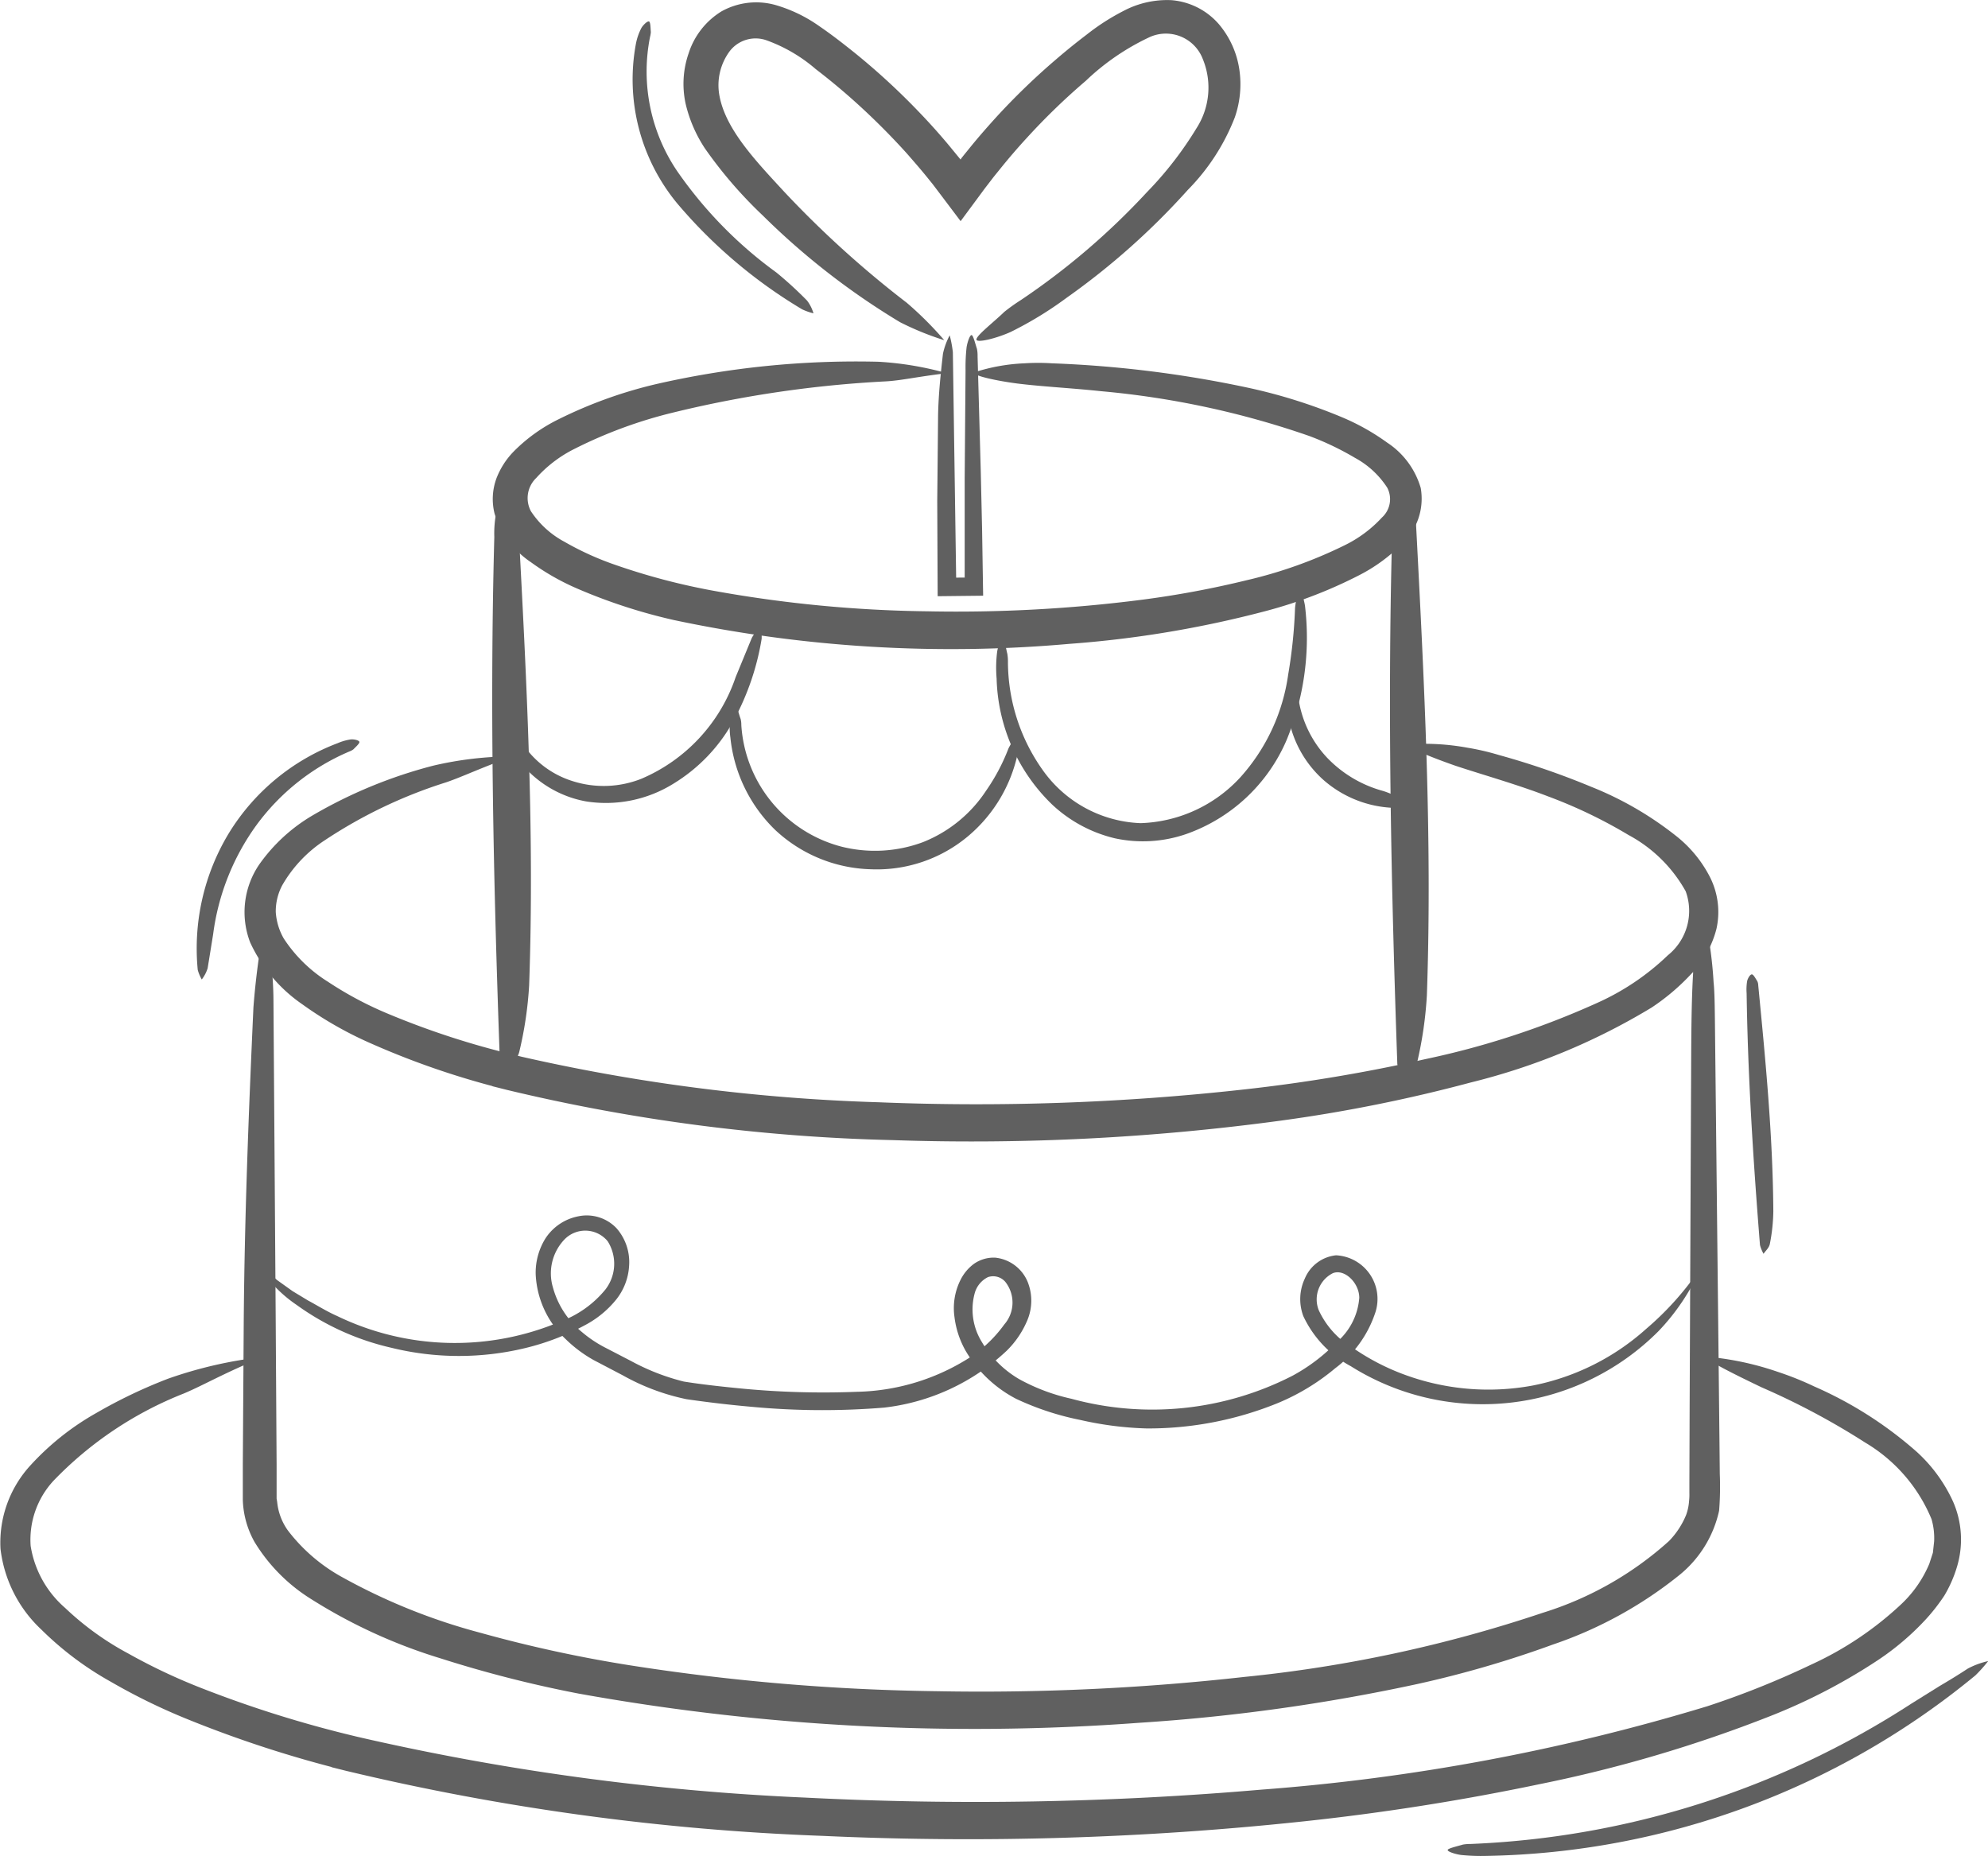 <svg xmlns="http://www.w3.org/2000/svg" xmlns:xlink="http://www.w3.org/1999/xlink" width="75.501" height="70.491" viewBox="0 0 75.501 70.491">
  <defs>
    <clipPath id="clip-path">
      <rect id="Rectángulo_3" data-name="Rectángulo 3" width="75.501" height="70.491" fill="none"/>
    </clipPath>
  </defs>
  <g id="Grupo_40" data-name="Grupo 40" transform="translate(-924 -775)">
    <g id="Grupo_7" data-name="Grupo 7" transform="translate(924 775)">
      <g id="Grupo_6" data-name="Grupo 6" transform="translate(0 0)" clip-path="url(#clip-path)">
        <path id="Trazado_49" data-name="Trazado 49" d="M28.805,8.92c-1.169.139-1.723.278-2.322.311a43.27,43.27,0,0,0-8.08,1.185,17.379,17.379,0,0,0-3.745,1.38A4.85,4.85,0,0,0,13.208,12.9a1.057,1.057,0,0,0-.2,1.265,3.491,3.491,0,0,0,1.265,1.154,11.238,11.238,0,0,0,1.768.821,24.936,24.936,0,0,0,3.888,1.041,48.721,48.721,0,0,0,8.115.782,55.259,55.259,0,0,0,8.153-.437,36.5,36.5,0,0,0,3.988-.742,17.222,17.222,0,0,0,3.724-1.328,4.776,4.776,0,0,0,1.42-1.057.94.94,0,0,0,.2-1.129,3.364,3.364,0,0,0-1.216-1.129,10.954,10.954,0,0,0-1.749-.837,33.018,33.018,0,0,0-7.906-1.7c-1.074-.115-2.283-.178-3.175-.291-.779-.1-1.711-.3-1.645-.423a7.1,7.1,0,0,1,1.912-.345,8.063,8.063,0,0,1,1.044,0,43.168,43.168,0,0,1,7.414.92A20.353,20.353,0,0,1,43.826,10.6a8.587,8.587,0,0,1,1.7.957A3.091,3.091,0,0,1,46.8,13.28a2.349,2.349,0,0,1-.709,2.12,6.343,6.343,0,0,1-1.624,1.19,17.574,17.574,0,0,1-3.578,1.37A40.837,40.837,0,0,1,33.454,19.2a50.79,50.79,0,0,1-15.02-.905A20.854,20.854,0,0,1,14.765,17.1a9.086,9.086,0,0,1-1.757-1,3.48,3.48,0,0,1-1.383-1.851,2.273,2.273,0,0,1,.074-1.339,2.993,2.993,0,0,1,.654-1.017,6.3,6.3,0,0,1,1.7-1.221A17.081,17.081,0,0,1,17.7,9.349a34.02,34.02,0,0,1,8.515-.863,12.165,12.165,0,0,1,2.586.434" transform="translate(7.157 5.253)" fill="#606060"/>
        <path id="Trazado_50" data-name="Trazado 50" d="M15.933,17.929c-1.29.468-1.88.763-2.536.989a18.18,18.18,0,0,0-4.61,2.2,5.026,5.026,0,0,0-1.621,1.715,2.12,2.12,0,0,0-.244,1.012,2.327,2.327,0,0,0,.3,1A5.449,5.449,0,0,0,8.9,26.491a13.519,13.519,0,0,0,2.223,1.192,31.25,31.25,0,0,0,4.906,1.6l.47.118,0,.487v0l-.47-.6A70.64,70.64,0,0,0,29.812,31.07a91.921,91.921,0,0,0,13.925-.491,62.436,62.436,0,0,0,6.849-1.148A31.652,31.652,0,0,0,57.1,27.3a9.42,9.42,0,0,0,2.691-1.812,2.163,2.163,0,0,0,.677-2.432,5.417,5.417,0,0,0-2.176-2.139,18.387,18.387,0,0,0-3.051-1.464c-1.163-.45-2.518-.831-3.51-1.161-.86-.3-1.891-.706-1.788-.816a9.1,9.1,0,0,1,2.251.131,9.509,9.509,0,0,1,1.188.277,29.618,29.618,0,0,1,3.486,1.2A12.821,12.821,0,0,1,60.1,20.952a4.743,4.743,0,0,1,1.256,1.5,2.942,2.942,0,0,1,.282,2.029,3.836,3.836,0,0,1-.991,1.75,8.339,8.339,0,0,1-1.472,1.242,24.581,24.581,0,0,1-6.867,2.845,58.118,58.118,0,0,1-7.233,1.452,87.414,87.414,0,0,1-14.71.738A69.647,69.647,0,0,1,15.7,30.6l-.551-.139v-.573l.551.708a31.038,31.038,0,0,1-5.282-1.813,14.259,14.259,0,0,1-2.487-1.433A5.79,5.79,0,0,1,5.95,25a3.208,3.208,0,0,1,.351-2.97,6.513,6.513,0,0,1,2-1.843,17.95,17.95,0,0,1,4.6-1.9,13.306,13.306,0,0,1,3.028-.353" transform="translate(3.551 10.792)" fill="#606060"/>
        <path id="Trazado_51" data-name="Trazado 51" d="M10,31.838c-1.548.638-2.236,1.059-3.02,1.389a13.97,13.97,0,0,0-4.945,3.31,3.3,3.3,0,0,0-.871,2.479,3.929,3.929,0,0,0,1.308,2.353,10.98,10.98,0,0,0,2.4,1.733,22.177,22.177,0,0,0,2.745,1.3,44.026,44.026,0,0,0,5.86,1.839l.465.115,0,.486v0l-.466-.6a93.737,93.737,0,0,0,17.113,2.332A126.571,126.571,0,0,0,47.9,48.272a78.415,78.415,0,0,0,16.938-3.167,33.035,33.035,0,0,0,3.952-1.584A12.737,12.737,0,0,0,72.2,41.234a4.506,4.506,0,0,0,1.072-1.54l.136-.419.047-.427a2.563,2.563,0,0,0-.1-.853,6.073,6.073,0,0,0-2.511-2.9,27.945,27.945,0,0,0-3.936-2.1c-1-.479-2.21-1.074-2.081-1.164a11.228,11.228,0,0,1,2.685.572,11.76,11.76,0,0,1,1.391.557,14.864,14.864,0,0,1,3.876,2.468,5.8,5.8,0,0,1,1.4,1.915,3.589,3.589,0,0,1,.154,2.432,4.836,4.836,0,0,1-.489,1.125,7.163,7.163,0,0,1-.74.942,10.063,10.063,0,0,1-1.791,1.516,22.03,22.03,0,0,1-4.088,2.123,51.986,51.986,0,0,1-8.757,2.583,90.483,90.483,0,0,1-9,1.417,120.17,120.17,0,0,1-18.211.547,92.173,92.173,0,0,1-18.114-2.471l-.551-.138v-.573l.552.706a44.273,44.273,0,0,1-6.038-1.961,23.044,23.044,0,0,1-2.892-1.414,12.135,12.135,0,0,1-2.641-1.982A4.994,4.994,0,0,1,.019,39.127a4.342,4.342,0,0,1,1.174-3.211A10.086,10.086,0,0,1,3.67,33.96a18.96,18.96,0,0,1,2.709-1.294A16.222,16.222,0,0,1,10,31.838" transform="translate(0 19.696)" fill="#606060"/>
        <path id="Trazado_52" data-name="Trazado 52" d="M12.067,33.441a3.042,3.042,0,0,1-.243-.693c-.232-6.527-.377-13.059-.2-19.6a4.128,4.128,0,0,1,.079-.954c.071-.233.262-.512.387-.492s.269.348.392.562a.852.852,0,0,1,.049.308c.313,5.857.625,11.715.416,17.605a14.333,14.333,0,0,1-.369,2.5c-.068.316-.33.5-.513.759" transform="translate(7.149 7.246)" fill="#606060"/>
        <path id="Trazado_53" data-name="Trazado 53" d="M6.615,21.366c.126,1.673.236,2.477.243,3.339l.083,11.788.037,5.9,0,.737,0,.368,0,.185L7,43.816A2.216,2.216,0,0,0,7.41,44.9a6.575,6.575,0,0,0,2.014,1.744,22.865,22.865,0,0,0,5.3,2.139,50.646,50.646,0,0,0,5.683,1.235A81.836,81.836,0,0,0,32.049,51a89.858,89.858,0,0,0,11.681-.542,51.729,51.729,0,0,0,11.341-2.438,12.816,12.816,0,0,0,4.79-2.725,3.115,3.115,0,0,0,.649-.991,1.89,1.89,0,0,0,.11-.517,2.217,2.217,0,0,0,.013-.321V43.1l.01-2.952.052-11.809c.01-1.558,0-3.3.079-4.594a6.685,6.685,0,0,1,.387-2.37,15.808,15.808,0,0,1,.392,2.709c.037.314.044.968.05,1.48l.115,10.575.057,5.288.013,1.323a11.464,11.464,0,0,1-.026,1.394,4.334,4.334,0,0,1-1.535,2.466,15.693,15.693,0,0,1-4.775,2.617,40.368,40.368,0,0,1-5.149,1.5A71.644,71.644,0,0,1,39.734,52.2a84.687,84.687,0,0,1-21.3-1.112,45.515,45.515,0,0,1-5.225-1.334,20.2,20.2,0,0,1-4.994-2.3,6.585,6.585,0,0,1-2.073-2.118,3.47,3.47,0,0,1-.447-1.6l0-1.342.034-5.317c.029-4.082.194-8.19.369-12.05a29.591,29.591,0,0,1,.513-3.661" transform="translate(3.527 13.229)" fill="#606060"/>
        <path id="Trazado_54" data-name="Trazado 54" d="M33.124,33.872a3.118,3.118,0,0,1-.243-.708c-.232-6.656-.377-13.316-.2-19.986a4.3,4.3,0,0,1,.079-.973c.071-.238.262-.523.387-.5s.269.355.392.573a.877.877,0,0,1,.049.314c.312,5.972.625,11.946.416,17.953a14.866,14.866,0,0,1-.369,2.552c-.068.324-.33.513-.513.776" transform="translate(20.187 7.246)" fill="#606060"/>
        <path id="Trazado_55" data-name="Trazado 55" d="M60.816,30.537A8.307,8.307,0,0,1,59.231,32.9a9.416,9.416,0,0,1-11.694,1.334,4.158,4.158,0,0,1-1.8-1.9,1.835,1.835,0,0,1,.057-1.426,1.446,1.446,0,0,1,1.185-.884,1.659,1.659,0,0,1,1.5,2.152,4.343,4.343,0,0,1-1.53,2.137,8.378,8.378,0,0,1-2.192,1.328,13.048,13.048,0,0,1-4.968.959,12.869,12.869,0,0,1-2.519-.322,10.592,10.592,0,0,1-2.434-.8,4.772,4.772,0,0,1-1.917-1.815,3.438,3.438,0,0,1-.431-1.3,2.389,2.389,0,0,1,.232-1.409,1.7,1.7,0,0,1,.5-.6,1.313,1.313,0,0,1,.81-.241,1.5,1.5,0,0,1,1.244.936,1.923,1.923,0,0,1-.036,1.483,3.515,3.515,0,0,1-.777,1.127,8.152,8.152,0,0,1-4.637,2.149,28.644,28.644,0,0,1-5.029-.029c-.834-.073-1.655-.17-2.485-.29a8.425,8.425,0,0,1-2.422-.908L18.779,34a5.063,5.063,0,0,1-1.065-.8,3.6,3.6,0,0,1-1.13-2.443,2.458,2.458,0,0,1,.376-1.383,1.929,1.929,0,0,1,1.235-.829A1.56,1.56,0,0,1,19.657,29a1.949,1.949,0,0,1,.476,1.4,2.261,2.261,0,0,1-.52,1.339,3.793,3.793,0,0,1-1.04.874,9.412,9.412,0,0,1-2.4.938,10.74,10.74,0,0,1-5.071-.015,9.9,9.9,0,0,1-3.6-1.629,5.073,5.073,0,0,1-1.422-1.457,4.818,4.818,0,0,1,.685.517l.585.418.6.363c.235.12.695.408,1.085.578a10.269,10.269,0,0,0,8.483.215,3.987,3.987,0,0,0,1.708-1.211,1.6,1.6,0,0,0,.092-1.839,1.1,1.1,0,0,0-1.64-.07,1.866,1.866,0,0,0-.439,1.826,3.313,3.313,0,0,0,1.111,1.7,4.62,4.62,0,0,0,.874.583l.984.51a8.456,8.456,0,0,0,2,.779c.693.112,1.452.193,2.176.264a32.527,32.527,0,0,0,4.4.125,8.267,8.267,0,0,0,4.072-1.171,4.965,4.965,0,0,0,1.524-1.386,1.266,1.266,0,0,0,.036-1.622.61.61,0,0,0-.656-.176.967.967,0,0,0-.5.6,2.338,2.338,0,0,0,.261,1.852,3.967,3.967,0,0,0,1.43,1.425,7.408,7.408,0,0,0,1.98.743,11.667,11.667,0,0,0,8.391-.873,6.848,6.848,0,0,0,1.682-1.276,2.465,2.465,0,0,0,.858-1.686c0-.559-.552-1.109-1-.936a1.113,1.113,0,0,0-.538,1.41,3.257,3.257,0,0,0,1.341,1.459,8.7,8.7,0,0,0,1.906.983,9.215,9.215,0,0,0,4.883.415,9.073,9.073,0,0,0,4.309-2.155,11.355,11.355,0,0,0,2.043-2.285" transform="translate(3.761 17.65)" fill="#606060"/>
        <path id="Trazado_56" data-name="Trazado 56" d="M21.551,14.693a2.16,2.16,0,0,1,.034.473,9.817,9.817,0,0,1-1.057,3.091,6.4,6.4,0,0,1-2.293,2.409,4.857,4.857,0,0,1-3.313.674,4.147,4.147,0,0,1-2.8-1.911,1.924,1.924,0,0,1-.261-.631c-.023-.172.021-.382.084-.382s.189.188.3.29a.714.714,0,0,1,.1.17,3.542,3.542,0,0,0,2.05,1.689,3.879,3.879,0,0,0,2.618-.084,6.446,6.446,0,0,0,3.586-3.865l.612-1.485a1.687,1.687,0,0,1,.345-.437" transform="translate(7.341 9.097)" fill="#606060"/>
        <path id="Trazado_57" data-name="Trazado 57" d="M34.892,13.758a4.229,4.229,0,0,1,.2.712,10.184,10.184,0,0,1-.7,5.126,6.493,6.493,0,0,1-3.81,3.561,5.033,5.033,0,0,1-2.706.162,5.259,5.259,0,0,1-2.383-1.281,6.908,6.908,0,0,1-2.11-4.786,4.834,4.834,0,0,1,.021-1.025c.042-.249.164-.536.222-.508s.108.372.164.594a1.742,1.742,0,0,1,.023.316,7.128,7.128,0,0,0,1.365,4.16,4.768,4.768,0,0,0,3.674,1.954A5.37,5.37,0,0,0,32.641,21a7.355,7.355,0,0,0,1.815-3.9,18.834,18.834,0,0,0,.261-2.534,4.007,4.007,0,0,1,.175-.811" transform="translate(14.467 8.519)" fill="#606060"/>
        <path id="Trazado_58" data-name="Trazado 58" d="M28.047,17.618a2.011,2.011,0,0,1,.039.559A5.627,5.627,0,0,1,26.151,21.5a5.392,5.392,0,0,1-3.684,1.242,5.527,5.527,0,0,1-3.619-1.488,5.694,5.694,0,0,1-1.707-3.512,2.792,2.792,0,0,1,0-.772c.044-.189.157-.4.217-.377s.11.28.172.44a.9.9,0,0,1,.026.228,5.1,5.1,0,0,0,3.812,4.624,5.212,5.212,0,0,0,3.086-.173,5.13,5.13,0,0,0,2.395-1.949,7.486,7.486,0,0,0,.853-1.609,3.051,3.051,0,0,1,.342-.533" transform="translate(10.598 10.271)" fill="#606060"/>
        <path id="Trazado_59" data-name="Trazado 59" d="M34.732,20.508c-.107.063-.162.12-.22.121a4.269,4.269,0,0,1-2.944-1.067,4.175,4.175,0,0,1-1.38-2.851.727.727,0,0,1,.021-.316c.034-.078.13-.165.191-.159s.136.108.2.17a.172.172,0,0,1,.029.091,4.168,4.168,0,0,0,1.1,2.243,4.614,4.614,0,0,0,2.087,1.24c.228.065.455.178.69.27.091.037.146.165.23.257" transform="translate(18.688 10.053)" fill="#606060"/>
        <path id="Trazado_60" data-name="Trazado 60" d="M25.932,12.92a10.923,10.923,0,0,1-1.676-.683,27.689,27.689,0,0,1-5.214-4.053,16.586,16.586,0,0,1-2.2-2.552,5.255,5.255,0,0,1-.725-1.673,3.536,3.536,0,0,1,.11-1.932A2.907,2.907,0,0,1,17.475.433a2.707,2.707,0,0,1,2.056-.24,5.532,5.532,0,0,1,1.656.8c.483.33.905.661,1.344,1.012a26.14,26.14,0,0,1,2.455,2.26q.578.6,1.116,1.244l.434.528.021.023.016-.026,0-.008.1-.126.243-.3c.325-.4.664-.787,1.01-1.167a26.032,26.032,0,0,1,2.223-2.149q.585-.505,1.2-.972A8.466,8.466,0,0,1,32.735.42,3.54,3.54,0,0,1,34.563.007a2.666,2.666,0,0,1,1.8.91,3.439,3.439,0,0,1,.779,1.723,3.836,3.836,0,0,1-.173,1.822,8.077,8.077,0,0,1-1.783,2.751,27.488,27.488,0,0,1-4.6,4.095,13.888,13.888,0,0,1-2.128,1.3c-.562.253-1.29.424-1.3.29-.011-.152.656-.661,1.056-1.051a7.074,7.074,0,0,1,.635-.453A27.117,27.117,0,0,0,33.632,7.3a13.564,13.564,0,0,0,1.885-2.432,2.848,2.848,0,0,0,.235-2.63,1.5,1.5,0,0,0-2-.835,9.063,9.063,0,0,0-2.443,1.669,25.017,25.017,0,0,0-2.238,2.166q-.527.573-1.015,1.18l-.243.3-.335.436L26.557,8.4l-.708-.939L25.5,7l-.222-.275c-.248-.306-.505-.6-.767-.9q-.789-.874-1.656-1.679t-1.8-1.52A5.937,5.937,0,0,0,19.208,1.54a1.24,1.24,0,0,0-1.417.4,2.17,2.17,0,0,0-.393,1.7c.238,1.289,1.4,2.494,2.463,3.648A38.6,38.6,0,0,0,24.512,11.5a13.327,13.327,0,0,1,1.42,1.417" transform="translate(9.926 -0.001)" fill="#606060"/>
        <path id="Trazado_61" data-name="Trazado 61" d="M22.456,7.862a4.634,4.634,0,0,1,.121.643l.125,8.564c-.147,0,.481,0,.324-.006l0-3.747L23.059,9.2a6.873,6.873,0,0,1,.04-.884c.036-.217.131-.476.193-.457s.134.322.2.521a1.287,1.287,0,0,1,.024.285l.121,4.375.05,2.188.04,2.528L22,17.775l-.016-3.616q.017-1.635.032-3.271c.016-.787.1-1.577.185-2.322a2.63,2.63,0,0,1,.257-.7" transform="translate(13.611 4.868)" fill="#606060"/>
        <path id="Trazado_62" data-name="Trazado 62" d="M4.807,26.462a1.548,1.548,0,0,1-.154-.366A8.452,8.452,0,0,1,5.837,20.9a8.286,8.286,0,0,1,4.131-3.415,1.979,1.979,0,0,1,.51-.144c.134-.006.308.039.314.1s-.139.186-.227.278a.593.593,0,0,1-.144.078,8.493,8.493,0,0,0-3.538,2.8,9.035,9.035,0,0,0-1.645,4.143c-.068.423-.139.863-.209,1.292a1.34,1.34,0,0,1-.222.426" transform="translate(2.857 10.739)" fill="#606060"/>
        <path id="Trazado_63" data-name="Trazado 63" d="M41.612,33.468a1.461,1.461,0,0,1-.136-.334c-.253-3.182-.46-6.367-.507-9.565a1.9,1.9,0,0,1,.021-.466c.029-.117.12-.256.181-.249s.142.164.207.266a.4.4,0,0,1,.032.149c.277,2.853.555,5.706.573,8.588a6.847,6.847,0,0,1-.131,1.229c-.029.157-.155.253-.241.382" transform="translate(25.365 14.151)" fill="#606060"/>
        <path id="Trazado_64" data-name="Trazado 64" d="M54.477,38.967A5.416,5.416,0,0,1,54,39.5a30,30,0,0,1-18.561,6.857,7.555,7.555,0,0,1-.981-.036c-.241-.036-.525-.133-.5-.194s.358-.134.576-.2a1.819,1.819,0,0,1,.311-.024,33.2,33.2,0,0,0,16.716-5.325l1.086-.677c.366-.215.724-.434,1.065-.659a3.091,3.091,0,0,1,.766-.283" transform="translate(21.024 24.127)" fill="#606060"/>
        <path id="Trazado_65" data-name="Trazado 65" d="M21.716,11.589a2.345,2.345,0,0,1-.427-.151,18.838,18.838,0,0,1-4.752-4.03,7.389,7.389,0,0,1-1.561-6.067,2.169,2.169,0,0,1,.212-.6c.087-.134.24-.269.291-.232s.049.257.062.4a1.089,1.089,0,0,1-.032.188,6.741,6.741,0,0,0,1.038,5.1,16.009,16.009,0,0,0,3.763,3.842,14.353,14.353,0,0,1,1.163,1.065,1.454,1.454,0,0,1,.244.484" transform="translate(9.177 0.311)" fill="#606060"/>
      </g>
    </g>
  </g>
</svg>
